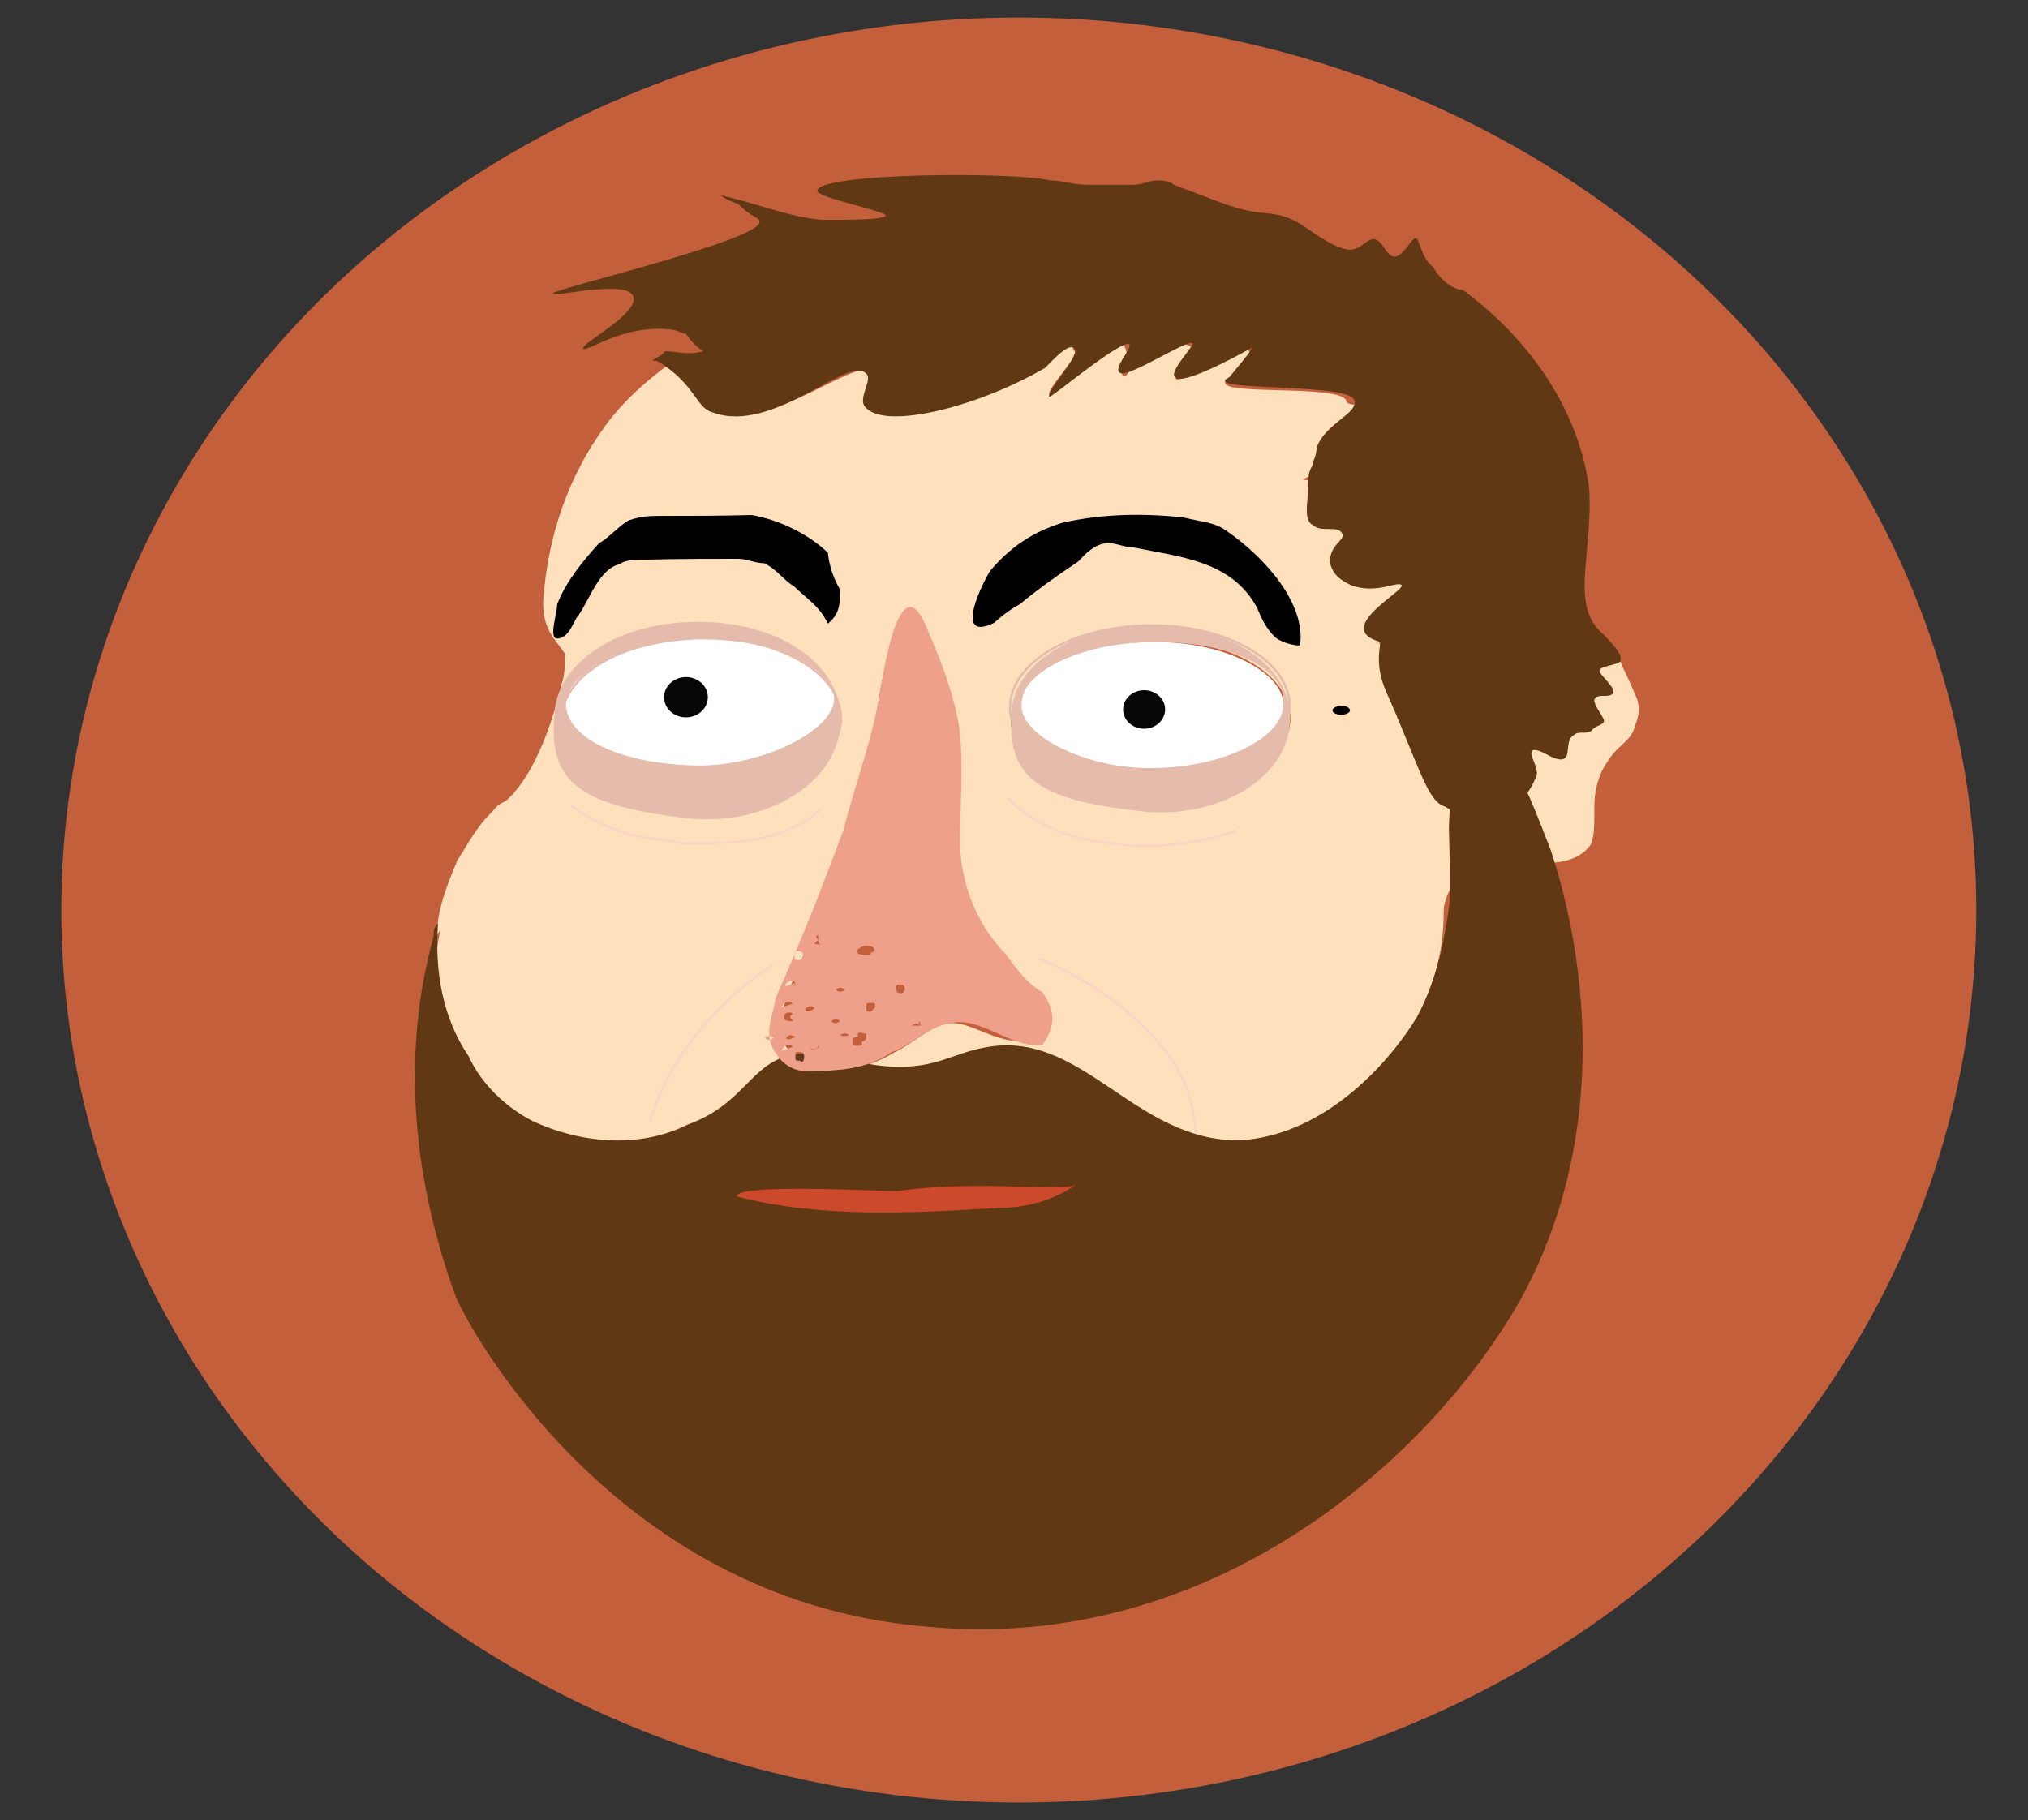 <?xml version="1.0" encoding="utf-8"?>
<!-- Generator: Adobe Illustrator 21.1.0, SVG Export Plug-In . SVG Version: 6.00 Build 0)  -->
<svg version="1.1" id="Layer_1" xmlns="http://www.w3.org/2000/svg" xmlns:xlink="http://www.w3.org/1999/xlink" x="0px" y="0px"
	 viewBox="0 0 231.5 207.8" style="enable-background:new 0 0 231.5 207.8;" xml:space="preserve">
<rect x="0" y="0" width="231.5" height="207.8" fill="#333333" stroke="none"/>
<style type="text/css">
	.st0{fill:#C45F3B;}
	.st1{fill:none;stroke:#CC4A2B;stroke-width:0.25;stroke-miterlimit:10;}
	.st2{fill:#FFE0BD;}
	.st3{fill:#603813;}
	.st4{fill:#E5BBAC;}
	.st5{fill:#FFFFFF;}
	.st6{fill:#E5907F;}
	.st7{fill:#EFA08B;}
	.st8{fill:none;}
	.st9{fill:none;stroke:#E5BBAC;stroke-width:0.25;stroke-miterlimit:10;}
	.st10{fill:none;stroke:#F9D5C5;stroke-width:0.25;stroke-miterlimit:10;}
	.st11{fill:#070707;}
	.st12{fill:#CC4A2B;}
</style>
<title>Artboard 1</title>
<g id="Layer_2">
	<ellipse class="st0" cx="116.3" cy="103.9" rx="109.3" ry="101.9"/>
</g>
<g id="head">
	<path class="st1" d="M114.1,138c-2.4,0-4.4,0-6.8,0c-2,0-14.1-0.4-17.4,0.1"/>
	<path class="st2" d="M174.1,82c0.5,0.5,1.5,0.5,2.4,0.5c0.5-0.5,0-1.5,1-2.1c0.5-0.5,0.5,0,2-0.5c0.5,0,1.5-0.5,1.4-1.1
		c0-0.5-1-1.5-1-2.1c0-0.5,2-0.5,2-0.5s-2-1.5-1.5-2.1c0-0.5,2.4-0.5,2.4-1.1v-0.2c1,1,2,2,2.4,3.3c0.5,1,1,2.1,1.5,3.3
		c0.5,1,0.5,2.1,0,3.3c-0.5,2.1-1.9,2.1-3.3,4.4c-1,1.5-1.4,3.3-1.4,4.9c0,2.6,0,3.3-0.4,4.4c-1,1.5-2.9,2.1-4.8,2.1l0,0
		c-1.5-3.9-3-7.5-4.9-11.3l0,0c0.5,0,1-0.5,1-1.1c0-1-1-2.1-0.5-2.6C172.2,81.5,173.6,81.4,174.1,82z"/>
	<path class="st3" d="M165.9,85.9c0,0.5,0,1,0,1.5h-0.5C165.5,86.9,165.5,86.4,165.9,85.9z"/>
	<path class="st2" d="M165.6,89.1c-0.3,2.2,0.9,2.5,0.5,4.3c0,0.1,0,0.3,0.1,0.4c2.8,4.2-1.5,7.3-1.4,10.4c0,4.9-1.4,9.3-3.8,13.4
		c-2.4,4.9-10.5,14-20.2,14c-12.1,0.6-17.7-12.8-29.1-10.6c-2.9,0.5-4.8,2.1-9.7,2.2c-1.3,0-2.8-0.1-4.2-0.4c-0.5-0.1-0.5-0.9,0-1
		c1.5-0.2,2.9-0.8,4.2-1.6c0,0,0,0,0,0c2.4-1.1,4.3-3.3,6.7-3.4c2.4,0,5.3,2.5,8.6,2c0.1,0,0.1,0,0.1,0c1.8-1.1,1.3-3.8-0.1-5.4
		c-1.5-1.5-2.9-3.3-4.8-4.3c0,0-0.1-0.1-0.1-0.1c-2.9-3.3-4.3-6.9-4.4-11.2c0-3.9,0.4-8-0.1-11.8s-1.5-6.9-3-10.3
		c-3-7.5-4.3,2.6-4.8,5.4c-0.9,4.9-1.9,9.8-3.7,15.2c-1.9,5.9-4.2,11.8-6.6,17.3c0,0,0,0.1,0,0.1c-0.5,2-1.4,4.3,0,5.9
		c0.5,0.5,2,1.5,2.9,1.5h-0.5h0c-5.8,0.6-5.7,5.4-13.4,8.1c-5.8,2.1-12.6,1.6-17.7-0.4c-3.4-1.5-5.8-4.3-7.3-7.4c0,0,0,0,0,0
		c-2.9-4.8-4.9-10.2-3.5-15.2c0,0-1.6,1.8-0.5,1.5c0-3.3,0.9-5.9,2.3-9.2c0,0,0,0,0-0.1c1-1.5,1.9-3.3,3.3-4.9
		c0.5-0.5,0.9-1,1.4-1.5c0,0,0.1-0.1,0.1-0.1l0.9-0.5l0,0c4.1-3.7,6-12.1,6.2-12.9c0,0,0-0.1,0-0.1c0.4-1,0.5-2,0.5-3.6
		c0-0.1,0-0.2-0.1-0.3c-1-1.5-2.3-2.5-2.4-5.3v-0.5v0c0.5-7.4,2.8-14.2,7.1-20.1c1.9-2.6,4.3-4.8,7.1-6.9c0.1,0,0.1-0.1,0.2-0.1h0.2
		c0.1,0,0.1,0,0.2,0c3.8,2,3.8,4.3,5.7,5.3c0,0,0.1,0,0.1,0c5.8,2,14.9-6,16.9-4.5c1,0.5-1,2.6,0,3.9c1.9,2,12.5,0,19.7-4.5
		c0.1,0,0.1-0.1,0.2-0.2c3-5.7,2.8-1.5,3.3-1.5c0.5,0.5-3.3,4.4-2.9,4.9c0.5,0.5,7.8-8.1,8.6-5.4c0.9,3.1,0.6,0.4,0.5,0.8
		c-0.3,0.6-0.9,1.3-0.9,2c0,0.3,0.3,0.8,0.5,0.5c3.9-4.4,6.4-3.9,7.3-3.4c0.7,0.3-0.9,1.9-1.6,3c-0.2,0.4,0,1,0.4,0.8
		c2.1-0.6,7.1-3.8,7.9-3.3c0.5,0.5,0.2,1-2.4,3.3c-2.4,2.1,13.1,0.4,13.6,2.5c0,1,6.4-0.6,0,4.2c-0.3,0.2-0.2,0.8,0.1,0.9
		c0.5,0.2-0.3,0.3-1.8,0.6c-0.4,0.1-0.5,0.9,0,1c2.6,0.7-3.9,2-3.1,2.3c4.2,0.2,1.2,1.9,0.6,3.2c-0.1,0.3,0,0.6,0.2,0.8
		c1,0.4,2.7,0.4,3.1,0.9c0.5,0.5,3,8.2-1.4,3.3c-0.7-0.8,1.4,1.5,2.4,2c0,0,0,0,0.1,0c2.4,1,4.8-0.6,5.3,0c1,0.5,4,3-2.1,5.8
		c-0.2,0.1-0.3,0.3-0.2,0.5c0.2,1.8,1.3,3.2,1,5.3c0,0.1,0,0.2,0,0.3c2.4,6.7,3.9,10,5.7,11.1c0.1,0,0.1,0,0.2,0
		c0.2,0,0.9,0.1,1.3,0.3C165.6,88.6,165.7,88.8,165.6,89.1z M154,81.1c0-0.5-0.5-0.5-1-0.5c0,0-0.1,0-0.1,0c-0.5,0.1-0.4,1,0.1,1h0
		C153.5,81.6,154,81.1,154,81.1L154,81.1L154,81.1L154,81.1z M144.3,68.3C144.3,68.8,144.5,68.8,144.3,68.3c1.1,0.8,2,1.3,2.7,1.2
		c0.3,0,0.5-0.5,0.3-0.8c-2-3.1-4.8-6.3-9.3-6.8c0,0,0,0-0.1,0c-1.9-0.5-2.9-0.5-4.3-0.5 M147.3,82.1c0-5.4-7.3-9.2-16-9.1
		s-15.9,4.5-15.9,9.4c0,5.4,7.3,9.2,16,9.1C140.1,91.4,147.3,87,147.3,82.1L147.3,82.1z M95.5,81.5c0-5.4-6.8-9.2-16-9.1
		c-9.2,0.1-15.9,4.5-15.9,9.4c0,4.9,6.8,9.2,16,9.1C88.3,90.8,95.5,86.4,95.5,81.5z"/>
	<ellipse transform="matrix(1 -7.276575e-03 7.276575e-03 1 -0.586 1.116)" cx="153.1" cy="81.1" rx="1" ry="0.5"/>
	<path d="M148.4,73.7c-1,0-2.4-0.5-2.9-1c-1-1-1.5-2.1-2-3.3c-2.9-5.4-8.8-5.8-14.1-6.9c-1,0-2-0.5-2.9-0.5s-2,0.5-3.4,2.1
		c-2.4,1.6-4.8,3.3-6.7,4.9c-1,0.5-2.4,1.6-2.9,2.1c-4.3,2.1-2-3.3-0.5-5.9c2.4-2.8,4.8-4.4,8.2-5.5c4.8-1.1,9.7-1.1,14-0.6
		c2,0.5,3.4,0.5,4.8,1.5C144.5,63.7,149.1,69,148.4,73.7z"/>
	<path class="st4" d="M131.2,71.4c9.2-0.1,15.5,4.5,16,9.7c0.8,7.6-8.3,12.6-17.1,11.5c-11.9-1.3-15.2-4-14.6-11.3
		C115.6,76.2,122.1,71.5,131.2,71.4z M146.5,80c0-4.1-6.8-6.8-15-6.7c-7.7,0.1-14.9,3.7-14.9,6.9c0,4.1,6.8,6.8,15,6.7
		C139.3,86.9,146.5,84.4,146.5,80z"/>
	<path class="st5" d="M131.5,73.3c8.7-0.1,15,3.7,15,7.1c0,3.8-6.7,7.2-14.9,7.3c-7.7,0.1-15-3.7-15-7.1
		C116.3,76.9,123.1,73.4,131.5,73.3z"/>
	<ellipse transform="matrix(1 -7.276575e-03 7.276575e-03 1 -0.848 0.774)" class="st6" cx="105.9" cy="116.9" rx="0.5" ry="0.5"/>
	
		<ellipse transform="matrix(1 -7.276575e-03 7.276575e-03 1 -0.822 0.758)" class="st6" cx="103.7" cy="113.3" rx="0.5" ry="0.5"/>
	<ellipse transform="matrix(1 -7.276575e-03 7.276575e-03 1 -0.79 0.733)" class="st6" cx="100.3" cy="109" rx="1" ry="0.5"/>
	<ellipse transform="matrix(1 -7.276575e-03 7.276575e-03 1 -0.833 0.737)" class="st6" cx="100.9" cy="114.9" rx="0.5" ry="0.5"/>
	<path class="st7" d="M100.2,117.5c0,0,0.5,0,0.5,0.5c0,0.5,0,0.5-0.5,0.5l0,0c0,0,0,0,0-0.5l0,0
		C100.2,117.5,100.2,117.5,100.2,117.5z"/>
	<path class="st6" d="M100.2,118.2L100.2,118.2c0,0.5,0,0.5-0.5,0.5c-0.5,0-0.5,0-0.5-0.5c0,0,0-0.5,0.5-0.5l0,0L100.2,118.2
		L100.2,118.2z"/>
	<path class="st6" d="M100.2,117.7L100.2,117.7L100.2,117.7z"/>
	<ellipse transform="matrix(1 -7.276575e-03 7.276575e-03 1 -0.852 0.721)" class="st7" cx="98.7" cy="117.5" rx="0.5" ry="0.5"/>
	<ellipse class="st6" cx="98.7" cy="120.8" rx="0" ry="0"/>
	<ellipse transform="matrix(1 -7.276575e-03 7.276575e-03 1 -0.822 0.716)" class="st6" cx="97.9" cy="113.4" rx="0.5" ry="0.5"/>
	<ellipse transform="matrix(1 -7.276575e-03 7.276575e-03 1 -0.845 0.713)" class="st6" cx="97.5" cy="116.5" rx="0.5" ry="0.5"/>
	<ellipse class="st6" cx="96.3" cy="110.6" rx="0" ry="0"/>
	<ellipse transform="matrix(1 -7.276575e-03 7.276575e-03 1 -0.783 0.703)" class="st6" cx="96.2" cy="108" rx="0" ry="0.5"/>
	<ellipse transform="matrix(1 -7.276575e-03 7.276575e-03 1 -0.866 0.7)" class="st6" cx="95.8" cy="119.3" rx="0.5" ry="0.5"/>
	<path d="M95.9,67.3c0,1.5,0,2.8-1.4,3.9c-1-2.1-2.4-2.8-3.9-4.3c-1-0.5-2-2-3.4-2.6c-1,0-2-0.5-2.9-0.5c-3.4,0-7.2,0-10.6,0.1
		c-1,0-2.4,0-2.9,0.5c-2.4,0.5-3.4,3.9-4.8,5.9c-0.5,0.5-1,2.6-2.4,2.6c-1,0,0-2.8,0-3.9c1-2.6,2.9-4.9,4.8-7c1-0.5,2.4-2.1,3.4-2.6
		c1.5-0.5,2.4-0.5,3.9-0.5c2.9,0,6.8,0,10.1-0.1c2.9,0.5,6.3,2,8.7,4.3C94.7,65,95.4,66.5,95.9,67.3z"/>
	<ellipse transform="matrix(1 -7.276575e-03 7.276575e-03 1 -0.834 0.695)" class="st6" cx="95" cy="114.9" rx="0.5" ry="0.5"/>
	<ellipse transform="matrix(1 -7.276575e-03 7.276575e-03 1 -0.809 0.695)" class="st6" cx="95" cy="111.6" rx="0" ry="0.5"/>
	<ellipse transform="matrix(1 -7.276575e-03 7.276575e-03 1 -0.795 0.687)" class="st7" cx="94.1" cy="109.5" rx="0.5" ry="0.5"/>
	<ellipse transform="matrix(1 -7.276575e-03 7.276575e-03 1 -0.873 0.688)" class="st6" cx="94.1" cy="120.3" rx="0.5" ry="0.5"/>
	<path class="st7" d="M94.6,121.4c-0.5,0-0.5,0-1,0C94.1,121.4,94.1,121.4,94.6,121.4z"/>
	<ellipse transform="matrix(1 -7.276575e-03 7.276575e-03 1 -0.813 0.682)" class="st7" cx="93.3" cy="112.1" rx="0.5" ry="0.5"/>
	<ellipse transform="matrix(1 -7.276575e-03 7.276575e-03 1 -0.855 0.683)" class="st6" cx="93.4" cy="117.8" rx="0.5" ry="0.5"/>
	<path class="st7" d="M91.7,115.5c0,0,0.5,0,0.5,0.5l0,0l0,0c0,0.5-0.5,0.5-1,0.5c-0.5,0-1,0-1-0.5
		C90.7,115.5,91.2,115.5,91.7,115.5C91.2,115.5,91.2,115.5,91.7,115.5c-0.5,0.5,0,0.5,0,0.5S92.9,116,91.7,115.5
		C92.9,115.5,92.9,115.5,91.7,115.5z"/>
	<ellipse transform="matrix(1 -7.276575e-03 7.276575e-03 1 -0.83 0.679)" class="st7" cx="92.9" cy="114.4" rx="0.5" ry="0.5"/>
	<ellipse transform="matrix(1 -7.276575e-03 7.276575e-03 1 -0.866 0.679)" class="st7" cx="92.9" cy="119.3" rx="0.5" ry="0.5"/>
	<ellipse transform="matrix(1 -7.276575e-03 7.276575e-03 1 -0.849 0.679)" class="st7" cx="92.9" cy="117" rx="0" ry="0.5"/>
	<path class="st6" d="M91.7,115.5C92.9,115.5,92.9,115.5,91.7,115.5c0,0.5,0,0.5,0,0.5s-0.5,0-0.5-0.5
		C91.2,115.5,91.2,115.5,91.7,115.5z"/>
	<ellipse transform="matrix(1 -7.276575e-03 7.276575e-03 1 -0.855 0.663)" class="st6" cx="90.7" cy="117.8" rx="0.5" ry="0.5"/>
	<path class="st8" d="M77.3,39.9c1.5,0,2.4,0.5,3.9,0c0,0-1-0.5-2-1.5c-0.5,0-1-0.5-2-0.5c-4.8-0.5-9.2,2.2-9.7,1.6
		c-0.5-0.5,5.8-3.9,5.3-5.4c-0.5-1.5-9.2,0.1-9.2-0.4s23.2-5.6,22.6-7.6c0-0.5-1-0.5-2.4-1.5c-1.5-0.5-2-1-2-1c3.9,1,7.2,2,11.6,2.5
		c2.9,0,6.8,0,6.8-0.5c0-0.5-7.2-1.5-7.2-2.5c0-1.5,21.7-1.7,26.1-1.2c1.5,0,2.4,0.5,3.9,0.5l4.4,0c1.5,0,2-0.5,2.9-0.5
		c0.5,0,1.5,0,2,0.5l4.8,1.5c4.8,1.5,5.3,0.5,9.2,2c2.9,1.5,4.4,3.3,5.8,2.5c1-0.5,1.4-1.1,2-1.1c1,0,1.5,1.5,2.4,1.5
		c1,0,1.9-1.5,2.4-1.6c0.5,0,0.5,1.5,2,3.3c0.5,1,2,2,3.4,2c7.3,5.4,12.7,12.8,14.2,21c0.5,6.9-2.3,12.4,1.6,15.7c0,0,2,1.5,2,2"/>
	<path class="st9" d="M131.2,71.4c8.8-0.1,16,4,16,9.2s-7.1,9.3-15.9,9.4s-16-4-16-9.2S122.4,71.5,131.2,71.4z"/>
	<path class="st10" d="M118.5,109.4c4.8,2,9.2,4.8,12.6,8.4c3.4,3.3,5.4,7.4,5.4,12.3"/>
	<path class="st10" d="M88.3,110.1c-6.7,4.4-12,10.9-14.1,17.9"/>
	<path class="st10" d="M65.2,92c2,1.5,4.4,2.6,6.8,3.3c2,0.5,3.9,0.5,5.8,1c2.9,0,5.8,0,8.7-0.5c2.4-0.5,5.3-1.6,7.2-3.4"/>
	<path class="st10" d="M115,91.1c3.4,3.3,7.3,4.8,12.6,5.3c4.4,0.5,9.7-0.1,13.5-1.6"/>
	<path class="st3" d="M173.7,91.5L173.7,91.5c-2,1.1-3.4,1.1-5.8,1.1l0,0c0-0.5,0-1,0-2.1c0,0.5,0,1,0,2.1l0,0c-1,0-2.4,0-2.9-0.5
		c-2-0.5-2.9-4.3-6.4-12.3c-1-2.1-1.5-3.9-1-6.5c-5.6-1.5,2.9-5.9,2.4-6.5c-0.5-0.5-2.9,1.1-5.8,0c-1-0.5-2-1-2.4-2.6
		c0-2.1,1.9-2.6,1.4-3.3c-0.5-1-2.4,0-3.4-1c-1-0.5-0.5-2.6-0.5-3.9c0-1,0-2.1,0.5-2.8c0-0.5,0.5-1.1,0.5-2.1c1-2.8,4.8-3.9,4.3-5.4
		c-0.5-2.1-18.4-0.9-14.1-2.7c-1.2,1.1,2.4-2.8,2.4-3.3c0,0-7.7,4.4-8.7,3.4c-1-0.5,2.4-3.9,1.9-3.9c-0.5-0.5-7.2,3.9-8.2,3.4
		c-1-0.5,1.4-2.8,1-3.3c-1-0.5-8.7,6-9.1,6c-0.5-0.5,3.3-4.4,2.9-5.4c-0.5-1-2.4,1.1-3.4,2.1c-7.7,4.5-18.3,7.1-20.5,4.5
		c-1-1,1-3.3,0-3.9c-2-2-10.6,7-17.4,4.5c-2-0.5-2-3.3-6.4-5.9c0,0,0,0-0.5,0c0.5-0.5,1-0.5,1.4-1.1l0,0c1.5,0,2.4,0.5,4.4,0
		c0,0-1-0.5-2-2c-0.5,0-1-0.5-2-0.5c-5.3-0.5-9.2,2.6-9.7,2.2c-0.5-0.5,6.3-3.9,5.7-5.9c-0.5-2.1-9.2,0.1-9.2-0.4s23.9-6.1,23.6-8.2
		c0-0.5-1-0.5-2.4-2c-1.5-0.5-2-1-2-1c4.4,1,7.8,2.5,11.6,2.8c2.9,0,7.2,0,7.2-0.5c0-0.5-7.7-2-7.8-2.8c0-2.1,22.7-2.2,26.6-1.2
		c1.5,0,2.4,0.5,4.4,0.5l4.8,0c1.5,0,2-0.5,2.9-0.5c0.5,0,1.5,0,2,0.5l5.3,2c5.3,2,5.8,0.5,9.2,2.5c2.9,2,4.9,3.3,6.3,2.8
		c1-0.5,1.4-1.1,2-1.1c1,0,1.5,2.1,2.4,2c1,0,1.9-2.1,2.4-2.1c0.5,0,0.5,2.1,2,3.3c0.5,1,2,2.6,3.4,2.6c7.8,5.8,13.2,13.8,14.4,22.6
		c0.5,7.5-2.3,13.4,1.6,16.7c0,0,2,2,2,2.6l0,0v0.5c-0.5,0.5-2.4,0.5-2.4,1.1c0,0.5,2,2,1.5,2.6c-0.5,0.5-1.5,0-2,0.5
		c-0.5,0.5,1,2.1,1,2.6c0,0.5-1,0.5-1.4,1.1c-0.5,0.5-1.5,0-2,0.5c-1,0.5-0.5,2.1-1,2.6c-0.5,0.5-1.5,0-2.4-0.5
		c-1-0.5-1.5-0.5-1.5,0c0,0.5,1,2.1,0.5,2.8C174.6,90.5,174.2,90.5,173.7,91.5z"/>
	<path class="st5" d="M79.5,72.3c9.2-0.1,15.8,4,15.8,7.8c0,4.1-7.1,8-15.7,8c-8.1,0.1-15.8-4-15.8-7.8
		C63.7,76.2,70.8,72.3,79.5,72.3z"/>
	
		<ellipse id="eye_1" transform="matrix(1 -7.276575e-03 7.276575e-03 1 -0.577 0.572)" class="st11" cx="78.3" cy="79.6" rx="2.5" ry="2.3"/>
	<path class="st9" d="M80,72.8c8.8-0.1,16,4,16,9.2c0,5.1-7.1,9.3-15.9,9.4s-16-4-16-9.2C64.1,77.1,71.2,72.9,80,72.8z"/>
	
		<ellipse id="eye_2" transform="matrix(1 -7.276575e-03 7.276575e-03 1 -0.586 0.952)" class="st11" cx="130.6" cy="81" rx="2.4" ry="2.2"/>
	<path class="st4" d="M79.4,71c9.5-0.1,16,4.7,16.5,10.2c0.8,8.1-8.7,13.3-17.6,12.2c-12.2-1.4-15.8-4.2-15-11.9
		C63.5,76,70,71.1,79.4,71z M95,78.8c-1.5-3.1-6.5-5.8-15-5.8c-8,0.1-15.4,3.8-15.4,7.3c0,4.3,7.1,7.1,15.5,7.1
		C88.1,87.3,96.7,82.5,95,78.8z"/>
	<path class="st3" d="M49.5,106.9L49.5,106.9c0-0.5,0-1,0.5-1.5c-0.4,5.4,0.5,10.8,3.5,15.2c1.5,3.3,4.4,5.9,7.3,7.4
		c5.4,2.5,12.1,3.2,17.7,0.4c7.2-2.6,7.2-8,13.5-8.1h2c0.5,0,0.5,0,1,0c2.4,1,5.3,1.5,7.7,1.5c4.4,0,6.3-1.6,9.7-2.2
		c11.1-2.2,17,10.7,29.1,10.6c10.1-0.6,17.4-9.4,20.2-14c2.4-4.4,3.3-9.3,3.8-13.4c0-3.9,0-4.4-0.1-8c0-2.6,0.4-4.9,0.9-7.5h0.5
		c2,0,3.9-0.5,5.3-1.6c2,3.9,3.4,7.4,4.9,11.3l0,0c4.4,13.3,6.5,33.4-3.5,51.5c-10.5,18.4-35.5,40.4-67.9,37.2
		c-36.6-3.1-53.2-36.2-53.7-38C46.8,133.5,46,119.5,49.5,106.9z"/>
	<path class="st7" d="M119,113.3c1.5,2.1,1.5,3.9,0,6c-2.9,0.5-6.4-2.6-9.4-2.6c-3.4,0-5.4,2.7-7.8,3.4c-2.9,2.1-6.4,2.1-8.8,2.2
		c-0.5,0-0.5,0-1,0l0,0c-1,0-2.5-0.5-3.4-2c-1.5-2.1-0.5-3.9,0-6.5c2.9-6.5,5.3-12.6,7.7-19.1c1.4-5.5,3.4-10.5,4.3-16.5
		c0.5-2.9,2.4-14.1,5.4-6c1.5,3.4,3,7.5,3.5,10.9c0.5,3.9,0.1,8.9,0.1,13.1c0,3.9,1.5,8.9,5,12.5C115.6,109.9,116.8,112,119,113.3z
		 M105.1,117.1C105.1,116.5,104.6,116.5,105.1,117.1c-0.5-0.5-1,0-1,0S104.1,117.1,105.1,117.1L105.1,117.1
		C104.6,117.1,105.1,117.1,105.1,117.1L105.1,117.1z M103.3,112.9c0,0,0-0.5-0.5-0.5c-0.5,0-0.5,0-0.5,0.5c0,0,0,0.5,0.5,0.5
		C103.3,113.4,103.3,112.9,103.3,112.9L103.3,112.9z M99.8,108.5c0-0.5-0.5-0.5-1-0.5c-0.5,0-1,0.5-1,0.5c0,0.5,0.5,0.5,1,0.5
		C99.3,109,99.8,109,99.8,108.5L99.8,108.5z M99.9,115c0-0.5,0-0.5-0.5-0.5s-0.5,0-0.5,0.5s0,0.5,0.5,0.5l0,0L99.9,115L99.9,115z
		 M98.9,118.4c0-0.5,0-0.5-0.5-0.5s-0.5,0-0.5,0.5l0,0l0,0c-0.5,0-0.5,0-0.5,0.5s0,0.5,0.5,0.5c0.5,0,0.5,0,0.5-0.5l0,0l0,0l0,0
		C98.9,118.9,98.9,118.4,98.9,118.4L98.9,118.4z M96.9,118.2C96.9,118.2,96.4,117.1,96.9,118.2c-0.5-0.5-1,0-1,0
		S96.4,118.4,96.9,118.2L96.9,118.2C96.4,118.4,96.9,118.2,96.9,118.2L96.9,118.2z M96.5,121.6L96.5,121.6
		C96.5,120.5,96.5,120.5,96.5,121.6L96.5,121.6L96.5,121.6C96,121.6,96.5,121.6,96.5,121.6L96.5,121.6L96.5,121.6z M96.4,113
		C96.4,113,96.4,112.7,96.4,113c-0.5-0.5-1,0-1,0S95.9,113.5,96.4,113L96.4,113L96.4,113L96.4,113z M95.9,116.6
		C95.9,116.1,95.9,116.1,95.9,116.6c-0.5-0.5-1,0-1,0S95.2,117.1,95.9,116.6L95.9,116.6L95.9,116.6L95.9,116.6z M93.4,110.1
		L93.4,110.1C93.4,109.6,93.4,109.6,93.4,110.1L93.4,110.1L93.4,110.1C93.4,109.6,93.4,110.1,93.4,110.1L93.4,110.1z M93.4,107.3
		c0-0.5,0-0.5,0-0.5S92.9,106.7,93.4,107.3c-0.5,0.5-0.5,0.5,0,0.5C94.2,108,93.4,108,93.4,107.3L93.4,107.3z M93.5,119.5
		L93.5,119.5c-0.5-0.5-1,0-1,0C92.5,120,93,120,93.5,119.5L93.5,119.5C93.5,120,93.5,120,93.5,119.5L93.5,119.5z M93,115.1
		C93,115.1,93,114.6,93,115.1c-0.5-0.5-1,0-1,0C91.7,115.6,92.5,115.6,93,115.1L93,115.1C93,115.6,93,115.6,93,115.1L93,115.1z
		 M93,111.7h-0.5c-0.5,0-0.5,0-0.5,0h0.5C93,111.7,93,111.7,93,111.7L93,111.7z M91.7,109.1c0,0,0-0.5-0.5-0.5l0,0l0,0
		c-0.5,0-0.5,0-0.5,0.5s0,0.5,0.5,0.5C91.7,109.6,91.7,109.1,91.7,109.1z M91.8,120.6c0,0,0-0.5-0.5-0.5l0,0l0,0
		c-0.5,0-0.5,0-0.5,0.5s0,0.5,0.5,0.5C91.8,121.6,91.8,120.6,91.8,120.6z M90.8,112.2C90.8,112.2,90.5,112.2,90.8,112.2
		c-0.5-0.5-1,0-1,0C89.5,112.7,89.5,112.7,90.8,112.2L90.8,112.2C90.5,112.7,90.8,112.7,90.8,112.2L90.8,112.2z M90.8,118.4
		C90.8,118.4,90.5,118.2,90.8,118.4c-0.5-0.5-1,0-1,0S89.5,119,90.8,118.4L90.8,118.4C90.5,119,90.8,118.4,90.8,118.4L90.8,118.4z
		 M90.5,116.1c0-0.5,0-0.5-0.5-0.5l0,0c0,0-0.5,0-0.5,0.5l0,0l0,0c0,0.5,0.5,0.5,1,0.5L90.5,116.1L90.5,116.1L90.5,116.1z
		 M90.5,114.6C90.5,114.6,89.5,114.6,90.5,114.6c-0.5-0.5-1,0-1,0C89,115.1,89,115.1,90.5,114.6L90.5,114.6
		C90.5,115.1,90.5,115.1,90.5,114.6L90.5,114.6z M90.5,119.5C90.5,119.5,89.6,119.5,90.5,119.5c-0.5-0.5-1,0-1,0
		C89.1,120.1,89.1,120.1,90.5,119.5L90.5,119.5C90.5,120.1,90.5,120.1,90.5,119.5L90.5,119.5z M90.5,117.2H90c-0.5,0-0.5,0-0.5,0
		S89.5,117.2,90.5,117.2L90.5,117.2z M88.3,118.5C88.3,118.5,88.3,118.2,88.3,118.5c-0.5-0.5-1,0-1,0S87.8,119,88.3,118.5
		L88.3,118.5C88.3,119,88.3,118.5,88.3,118.5L88.3,118.5z"/>
	<path class="st12" d="M113.1,135.4c1.5,0,8.7,0.4,9.7-0.1c-2.4,1.6-5.3,2.6-8.7,2.6c-9.7,0.6-20.5,1.2-30-1.3
		c0-1.5,15.9-0.6,18.3-0.6C106.6,135.4,110,135.4,113.1,135.4z"/>
</g>
</svg>
